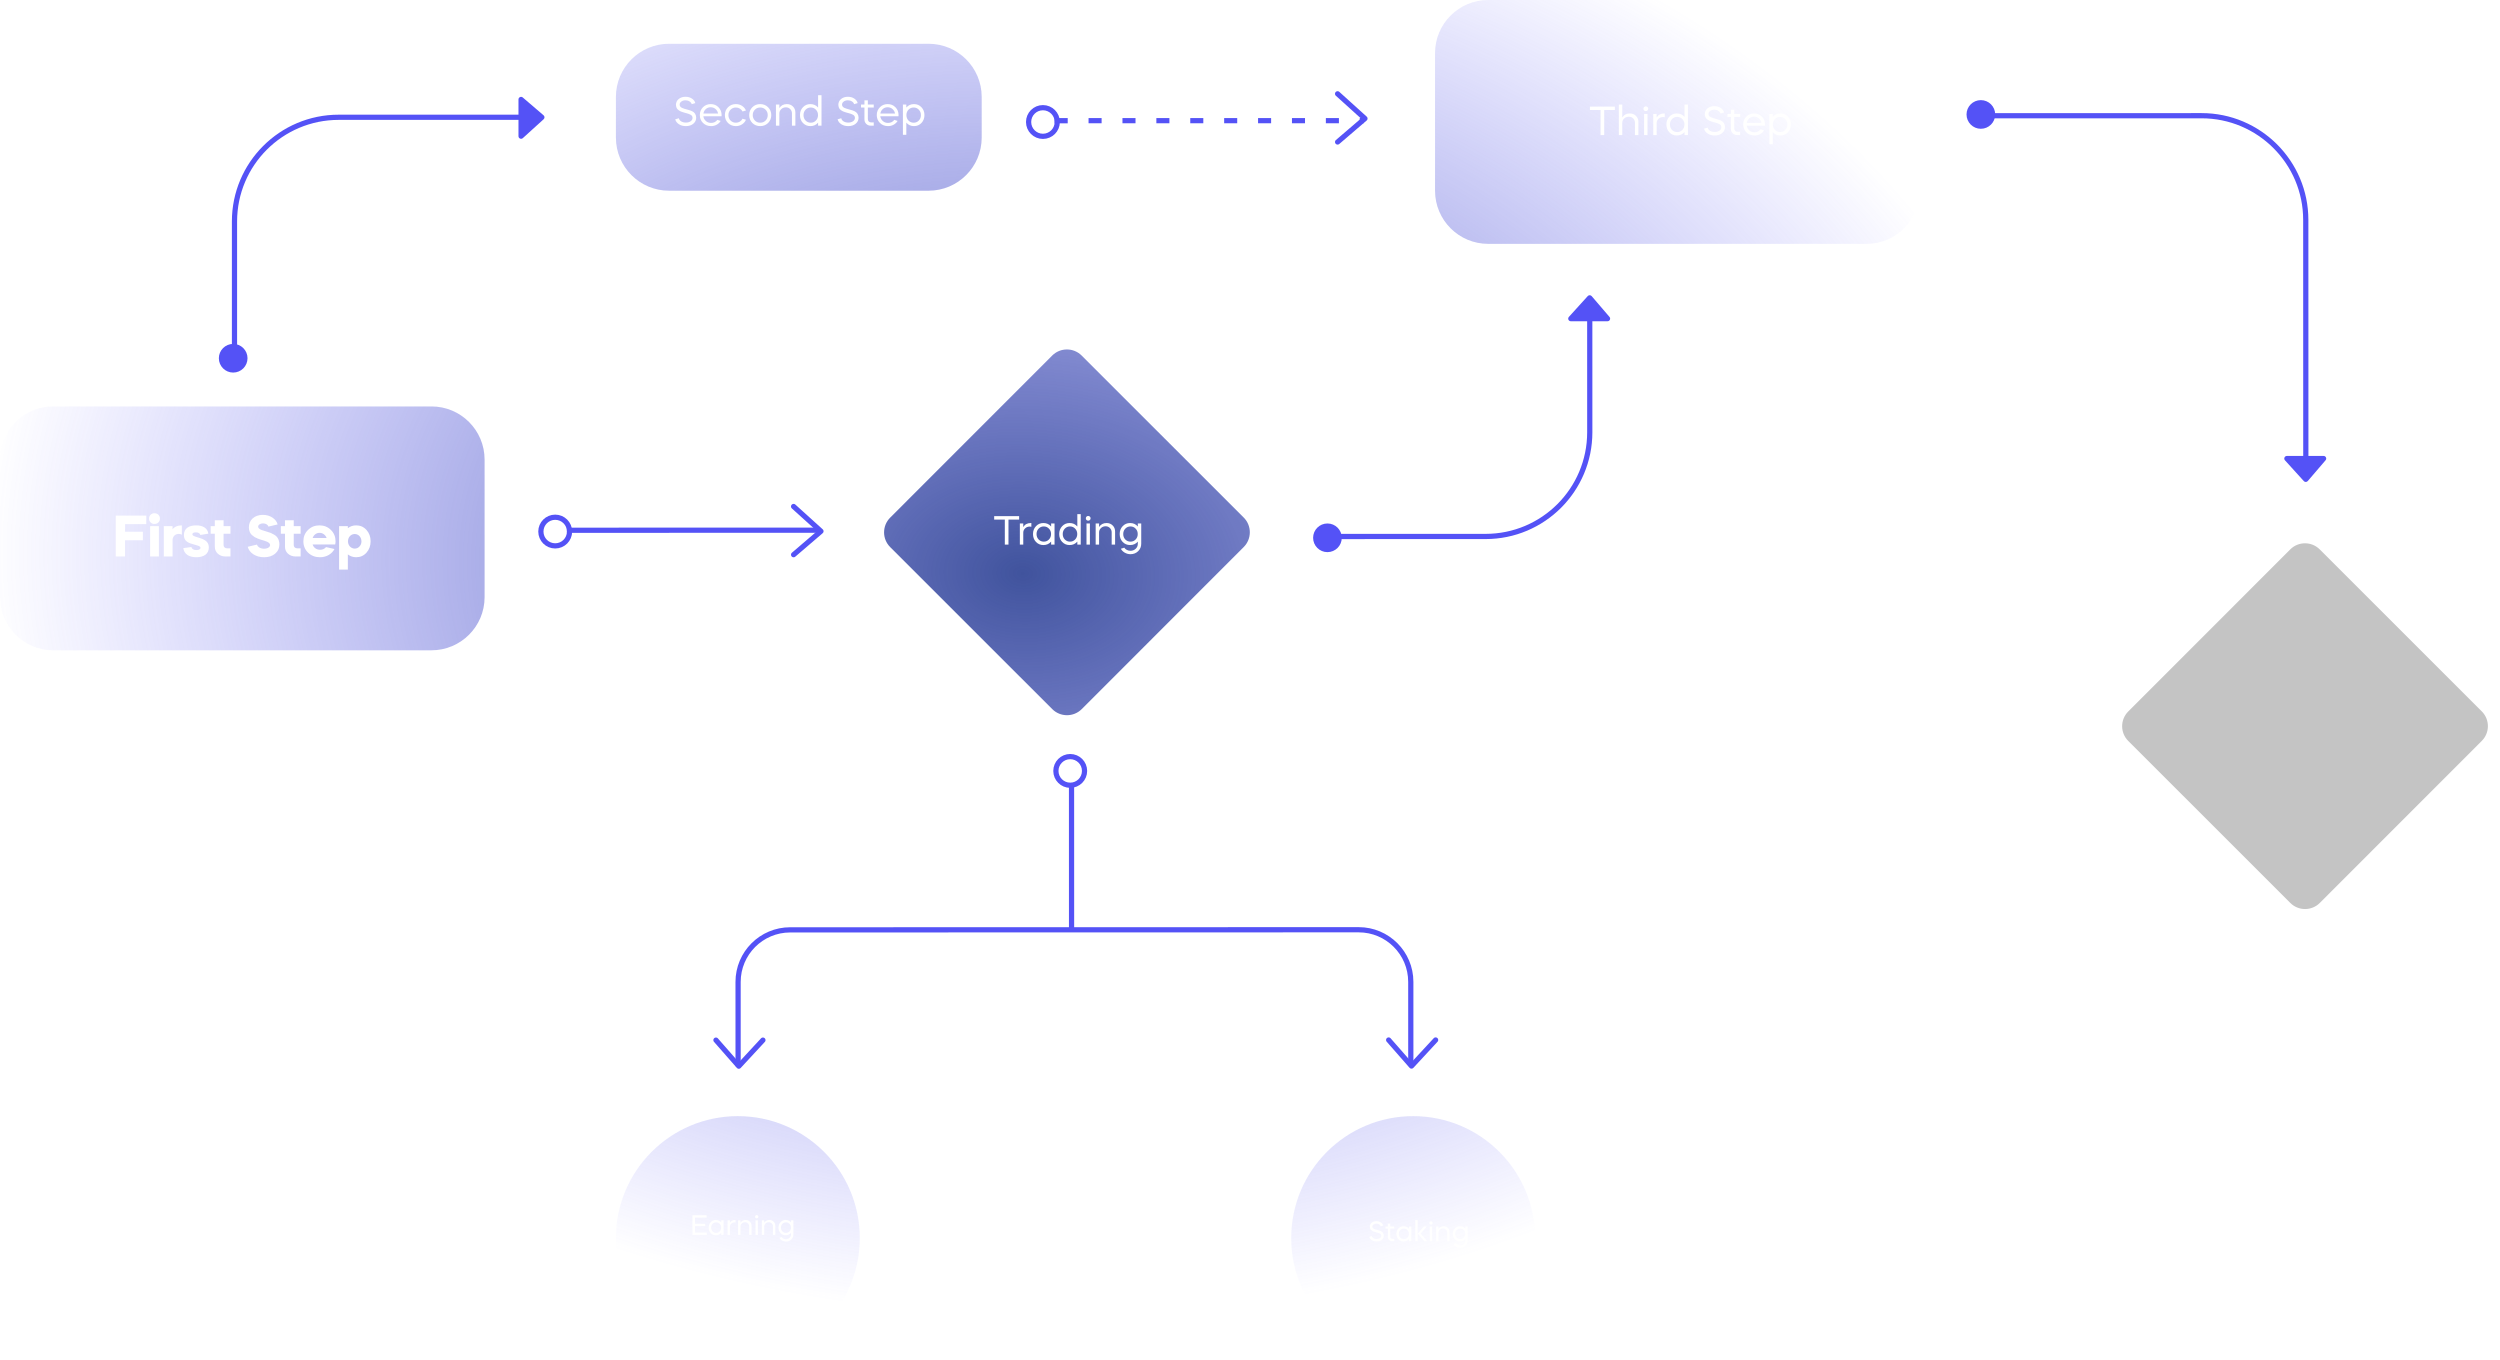 <svg width="500" height="272" viewBox="0 0 500 272" fill="none" xmlns="http://www.w3.org/2000/svg">
<line x1="113.387" y1="106.05" x2="163.93" y2="106.039" stroke="#5452F6" stroke-width="1.042"/>
<path d="M158.718 101.297L164.191 106.247L158.72 110.938" stroke="#5452F6" stroke-width="1.042" stroke-linecap="round" stroke-linejoin="round"/>
<circle cx="111.042" cy="106.311" r="2.866" stroke="#5452F6" stroke-width="1.042"/>
<path d="M398.518 23.15L440.305 23.141C451.817 23.139 461.152 32.47 461.154 43.982L461.165 95.618" stroke="#5452F6" stroke-width="1.042" stroke-linecap="round" stroke-linejoin="round"/>
<path d="M460.768 96.223L456.991 92.061C456.687 91.726 456.924 91.189 457.377 91.189L464.721 91.188C465.166 91.188 465.406 91.71 465.117 92.048L461.549 96.211C461.345 96.45 460.979 96.455 460.768 96.223Z" fill="#5452F6"/>
<circle r="2.866" transform="matrix(0 1 1 -0 396.172 22.89)" fill="#5452F6"/>
<path d="M267.833 107.3L297.115 107.294C308.627 107.291 317.957 97.957 317.955 86.445L317.95 59.82" stroke="#5452F6" stroke-width="1.042" stroke-linecap="round" stroke-linejoin="round"/>
<path d="M317.552 59.215L313.776 63.379C313.473 63.714 313.711 64.25 314.163 64.25L321.507 64.249C321.952 64.249 322.192 63.726 321.902 63.388L318.334 59.226C318.129 58.988 317.763 58.983 317.552 59.215Z" fill="#5452F6"/>
<circle cx="265.488" cy="107.561" r="2.866" transform="rotate(-90.012 265.488 107.561)" fill="#5452F6"/>
<line x1="210.932" y1="24.14" x2="272.73" y2="24.127" stroke="#5452F6" stroke-width="1.042" stroke-dasharray="2.61 4.17"/>
<path d="M267.518 18.76L272.99 23.709L267.52 28.4" stroke="#5452F6" stroke-width="1.042" stroke-linecap="round" stroke-linejoin="round"/>
<circle cx="208.586" cy="24.401" r="2.866" stroke="#5452F6" stroke-width="1.042"/>
<path d="M147.621 213.236L147.617 196.396C147.616 190.64 152.281 185.973 158.038 185.972L271.733 185.949C277.489 185.948 282.156 190.613 282.158 196.369L282.161 213.209" stroke="#5452F6" stroke-width="1.042"/>
<line x1="214.312" y1="185.713" x2="214.306" y2="157.052" stroke="#5452F6" stroke-width="1.042"/>
<path d="M287.124 207.997L282.301 213.209L277.731 207.999" stroke="#5452F6" stroke-width="1.042" stroke-linecap="round" stroke-linejoin="round"/>
<path d="M152.584 208.024L147.761 213.237L143.191 208.026" stroke="#5452F6" stroke-width="1.042" stroke-linecap="round" stroke-linejoin="round"/>
<circle cx="214.044" cy="154.185" r="2.866" stroke="#5452F6" stroke-width="1.042"/>
<path d="M458.049 109.881C459.677 108.252 462.317 108.252 463.945 109.879L496.358 142.279C497.986 143.907 497.987 146.546 496.359 148.175L463.959 180.588C462.332 182.216 459.692 182.217 458.064 180.589L425.651 148.189C424.022 146.562 424.022 143.922 425.649 142.294L458.049 109.881Z" fill="#C4C4C4"/>
<g filter="url(#filter0_b_43_1636)">
<path fill-rule="evenodd" clip-rule="evenodd" d="M297.637 0C291.766 0 287.007 4.759 287.007 10.63V38.142C287.007 44.013 291.766 48.772 297.637 48.772H373.297C379.167 48.772 383.926 44.013 383.926 38.142V10.63C383.926 4.759 379.167 0 373.297 0H297.637ZM10.63 81.287C4.759 81.287 0 86.046 0 91.917V119.43C0 125.301 4.759 130.06 10.63 130.06H86.29C92.16 130.06 96.919 125.301 96.919 119.43V91.917C96.919 86.046 92.16 81.287 86.29 81.287H10.63ZM147.568 223.228C134.1 223.228 123.182 234.146 123.182 247.614C123.182 261.082 134.1 272 147.568 272C161.036 272 171.954 261.082 171.954 247.614C171.954 234.146 161.036 223.228 147.568 223.228ZM258.244 247.614C258.244 234.146 269.162 223.228 282.63 223.228C296.098 223.228 307.016 234.146 307.016 247.614C307.016 261.082 296.098 272 282.63 272C269.162 272 258.244 261.082 258.244 247.614ZM123.182 19.384C123.182 13.513 127.941 8.754 133.811 8.754H185.71C191.581 8.754 196.34 13.513 196.34 19.384V27.513C196.34 33.383 191.581 38.142 185.71 38.142H133.811C127.941 38.142 123.182 33.383 123.182 27.513V19.384ZM216.331 71.111C214.703 69.484 212.063 69.484 210.435 71.113L178.036 103.526C176.408 105.154 176.409 107.794 178.037 109.421L210.45 141.821C212.078 143.449 214.718 143.448 216.346 141.82L248.745 109.407C250.373 107.778 250.373 105.139 248.744 103.511L216.331 71.111Z" fill="url(#paint0_radial_43_1636)"/>
</g>
<path d="M46.898 71.908L46.898 44.302C46.898 32.791 56.228 23.46 67.739 23.457L108.124 23.449" stroke="#5452F6" stroke-width="1.042" stroke-linecap="round" stroke-linejoin="round"/>
<path d="M108.729 23.846L104.567 27.623C104.233 27.927 103.696 27.689 103.696 27.237L103.695 19.893C103.694 19.448 104.217 19.207 104.555 19.497L108.718 23.064C108.956 23.268 108.962 23.635 108.729 23.846Z" fill="#5452F6"/>
<circle r="2.866" transform="matrix(1 -0 -0 -1 46.637 71.648)" fill="#5452F6"/>
<path d="M23.152 103.125V111.296H25.008V108.051H28.58V106.347H25.008V104.829H29.257V103.125H23.152ZM31.776 111.296V105.226H30.025V111.296H31.776ZM30.118 104.49C30.328 104.689 30.585 104.794 30.901 104.794C31.216 104.794 31.473 104.689 31.671 104.49C31.881 104.292 31.986 104.035 31.986 103.72C31.986 103.405 31.881 103.148 31.671 102.949C31.473 102.751 31.216 102.646 30.901 102.646C30.585 102.646 30.328 102.751 30.118 102.949C29.92 103.148 29.815 103.405 29.815 103.72C29.815 104.035 29.92 104.292 30.118 104.49ZM34.512 105.226H32.761V111.296H34.512V108.028C34.512 107.316 35.038 106.779 35.738 106.779C35.995 106.779 36.205 106.837 36.368 106.942V105.074C35.539 105.074 34.921 105.331 34.512 105.856V105.226ZM41.674 106.732C41.522 105.693 40.658 105.074 39.245 105.074C37.763 105.074 36.782 105.681 36.782 107.024C36.782 107.923 37.249 108.46 38.382 108.775L39.49 109.102C39.899 109.218 40.098 109.37 40.098 109.569C40.098 109.849 39.771 110.012 39.304 110.012C38.732 110.012 38.382 109.814 38.265 109.405L36.654 109.627C36.829 110.783 37.739 111.448 39.269 111.448C40.775 111.448 41.767 110.771 41.767 109.499C41.767 108.576 41.265 108.016 40.039 107.631L38.953 107.28C38.638 107.164 38.475 107.024 38.475 106.872C38.475 106.603 38.708 106.475 39.164 106.475C39.666 106.475 39.969 106.65 40.074 106.989L41.674 106.732ZM42.134 106.743H42.963V109.358C42.963 109.907 43.162 110.374 43.57 110.748C43.979 111.11 44.492 111.296 45.088 111.296H46.092V109.662H45.38C44.995 109.662 44.714 109.394 44.714 109.02V106.743H46.092V105.226H44.714V104.047H42.963V105.226H42.134V106.743ZM55.528 104.887C55.376 104.339 55.038 103.883 54.489 103.521C53.952 103.16 53.31 102.973 52.574 102.973C51.745 102.973 51.068 103.206 50.543 103.673C50.029 104.128 49.773 104.736 49.773 105.483C49.773 105.961 49.924 106.382 50.099 106.673C50.275 106.965 50.683 107.245 50.928 107.421C51.057 107.502 51.243 107.584 51.489 107.689L52.061 107.899C52.201 107.934 52.411 108.004 52.679 108.086L52.796 108.121C53.263 108.273 53.543 108.366 53.812 108.6C53.952 108.716 54.022 108.845 54.022 108.997C54.022 109.429 53.485 109.744 52.819 109.744C52.084 109.744 51.524 109.382 51.395 108.915L49.539 109.358C49.714 109.977 50.088 110.479 50.683 110.864C51.279 111.25 51.991 111.448 52.819 111.448C53.718 111.448 54.454 111.215 55.026 110.736C55.598 110.257 55.878 109.627 55.878 108.833C55.831 107.829 55.434 107.257 54.757 106.895C54.29 106.615 54.034 106.533 53.532 106.382C52.878 106.183 52.469 106.055 52.306 105.996C51.85 105.81 51.629 105.588 51.629 105.343C51.629 104.957 52.049 104.677 52.609 104.677C53.158 104.677 53.59 104.957 53.695 105.319L55.528 104.887ZM56.168 106.743H56.997V109.358C56.997 109.907 57.196 110.374 57.604 110.748C58.013 111.11 58.526 111.296 59.122 111.296H60.126V109.662H59.414C59.029 109.662 58.748 109.394 58.748 109.02V106.743H60.126V105.226H58.748V104.047H56.997V105.226H56.168V106.743ZM67.039 108.892C67.086 108.693 67.109 108.483 67.109 108.261C67.109 107.362 66.805 106.603 66.187 105.996C65.568 105.378 64.809 105.074 63.898 105.074C62.976 105.074 62.218 105.378 61.599 105.996C60.98 106.603 60.676 107.362 60.676 108.261C60.676 109.172 60.992 109.931 61.622 110.538C62.252 111.145 63.046 111.448 63.992 111.448C65.288 111.448 66.35 110.818 66.899 109.802L65.206 109.417C64.903 109.779 64.506 109.954 64.004 109.954C63.291 109.954 62.719 109.534 62.521 108.892H67.039ZM62.533 107.596C62.731 106.977 63.28 106.568 63.898 106.568C64.552 106.568 65.101 106.977 65.323 107.596H62.533ZM69.569 113.923V110.888C70.071 111.261 70.619 111.448 71.238 111.448C72.055 111.448 72.744 111.145 73.293 110.538C73.841 109.919 74.122 109.16 74.122 108.261C74.122 107.351 73.841 106.592 73.293 105.985C72.744 105.378 72.055 105.074 71.238 105.074C70.608 105.074 70.047 105.261 69.569 105.634V105.226H67.818V113.923H69.569ZM70.946 106.802C71.693 106.802 72.289 107.432 72.289 108.273C72.289 108.681 72.16 109.02 71.892 109.3C71.635 109.58 71.32 109.72 70.946 109.72C70.187 109.72 69.592 109.078 69.592 108.273C69.592 107.432 70.187 106.802 70.946 106.802Z" fill="white"/>
<path d="M139.061 20.622L138.337 20.833C138.288 20.616 138.147 20.435 137.914 20.289C137.687 20.137 137.419 20.061 137.11 20.061C136.768 20.061 136.487 20.145 136.264 20.313C136.042 20.476 135.931 20.681 135.931 20.931C135.931 21.202 136.083 21.413 136.386 21.565C136.625 21.679 136.991 21.798 137.484 21.922C137.885 22.025 138.196 22.131 138.418 22.239C138.939 22.483 139.212 22.909 139.239 23.516C139.239 24.025 139.044 24.437 138.654 24.751C138.275 25.066 137.782 25.223 137.175 25.223C136.627 25.223 136.161 25.095 135.777 24.841C135.392 24.591 135.148 24.266 135.045 23.865L135.777 23.646C135.82 23.895 135.972 24.104 136.232 24.272C136.497 24.434 136.812 24.515 137.175 24.515C137.554 24.515 137.871 24.429 138.126 24.255C138.381 24.077 138.508 23.849 138.508 23.573C138.508 23.291 138.372 23.079 138.101 22.939C137.863 22.814 137.589 22.714 137.28 22.638L136.939 22.548L136.622 22.451L136.289 22.337C136.272 22.332 136.248 22.323 136.216 22.313C136.188 22.296 136.153 22.28 136.11 22.264C136.067 22.242 136.029 22.223 135.996 22.207C135.861 22.142 135.701 22.025 135.516 21.857C135.332 21.673 135.224 21.381 135.191 20.98C135.191 20.497 135.37 20.107 135.728 19.809C136.091 19.506 136.549 19.354 137.102 19.354C137.6 19.354 138.026 19.473 138.378 19.711C138.735 19.945 138.963 20.248 139.061 20.622ZM144.306 23.256H140.673C140.721 23.635 140.889 23.952 141.177 24.207C141.458 24.456 141.805 24.581 142.217 24.581C142.754 24.581 143.171 24.377 143.469 23.971L144.135 24.182C143.94 24.507 143.672 24.762 143.331 24.946C142.995 25.131 142.623 25.223 142.217 25.223C141.578 25.223 141.041 25.014 140.608 24.597C140.179 24.174 139.965 23.648 139.965 23.02C139.965 22.391 140.174 21.868 140.591 21.451C141.009 21.028 141.526 20.817 142.144 20.817C142.767 20.817 143.285 21.028 143.696 21.451C144.114 21.868 144.322 22.391 144.322 23.02C144.322 23.036 144.317 23.115 144.306 23.256ZM140.681 22.703H143.615C143.55 22.34 143.379 22.039 143.103 21.8C142.832 21.567 142.507 21.451 142.128 21.451C141.759 21.451 141.442 21.567 141.177 21.8C140.911 22.034 140.746 22.334 140.681 22.703ZM149.193 22.093L148.51 22.296C148.386 22.052 148.204 21.86 147.966 21.719C147.733 21.573 147.47 21.5 147.177 21.5C146.749 21.5 146.394 21.646 146.112 21.939C145.825 22.226 145.682 22.586 145.682 23.02C145.682 23.448 145.825 23.811 146.112 24.109C146.4 24.396 146.755 24.54 147.177 24.54C147.47 24.54 147.733 24.47 147.966 24.329C148.204 24.182 148.386 23.987 148.51 23.743L149.193 23.947C149.02 24.342 148.752 24.654 148.388 24.881C148.031 25.109 147.627 25.223 147.177 25.223C146.554 25.223 146.028 25.014 145.6 24.597C145.183 24.169 144.974 23.643 144.974 23.02C144.974 22.391 145.183 21.868 145.6 21.451C146.023 21.028 146.549 20.817 147.177 20.817C147.627 20.817 148.031 20.931 148.388 21.158C148.752 21.386 149.02 21.698 149.193 22.093ZM150.466 24.597C150.049 24.169 149.841 23.643 149.841 23.02C149.841 22.391 150.049 21.868 150.466 21.451C150.889 21.028 151.415 20.817 152.043 20.817C152.672 20.817 153.198 21.028 153.62 21.451C154.043 21.868 154.254 22.391 154.254 23.02C154.254 23.648 154.043 24.174 153.62 24.597C153.192 25.014 152.667 25.223 152.043 25.223C151.42 25.223 150.895 25.014 150.466 24.597ZM152.043 24.54C152.472 24.54 152.829 24.396 153.116 24.109C153.404 23.811 153.547 23.448 153.547 23.02C153.547 22.586 153.404 22.226 153.116 21.939C152.829 21.646 152.472 21.5 152.043 21.5C151.615 21.5 151.26 21.646 150.979 21.939C150.691 22.226 150.548 22.586 150.548 23.02C150.548 23.448 150.691 23.811 150.979 24.109C151.266 24.396 151.621 24.54 152.043 24.54ZM155.188 25.133V20.906H155.871V21.614C156.207 21.082 156.708 20.817 157.375 20.817C157.862 20.817 158.266 20.977 158.586 21.297C158.911 21.611 159.074 22.012 159.074 22.5V25.133H158.391V22.678C158.391 22.337 158.274 22.05 158.041 21.817C157.814 21.584 157.529 21.467 157.188 21.467C156.819 21.467 156.508 21.587 156.253 21.825C155.998 22.063 155.871 22.353 155.871 22.695V25.133H155.188ZM162.074 20.817C162.709 20.817 163.223 21.047 163.619 21.508V19.037H164.302V25.133H163.619V24.532C163.223 24.992 162.709 25.223 162.074 25.223C161.484 25.223 160.988 25.014 160.587 24.597C160.191 24.18 159.994 23.654 159.994 23.02C159.994 22.386 160.191 21.863 160.587 21.451C160.983 21.028 161.478 20.817 162.074 20.817ZM162.148 21.5C161.741 21.5 161.397 21.646 161.115 21.939C160.839 22.226 160.701 22.586 160.701 23.02C160.701 23.453 160.839 23.816 161.115 24.109C161.402 24.396 161.747 24.54 162.148 24.54C162.559 24.54 162.904 24.396 163.18 24.109C163.462 23.822 163.603 23.459 163.603 23.02C163.603 22.581 163.462 22.221 163.18 21.939C162.904 21.646 162.559 21.5 162.148 21.5ZM171.536 20.622L170.812 20.833C170.764 20.616 170.623 20.435 170.39 20.289C170.162 20.137 169.894 20.061 169.585 20.061C169.244 20.061 168.962 20.145 168.74 20.313C168.517 20.476 168.406 20.681 168.406 20.931C168.406 21.202 168.558 21.413 168.862 21.565C169.1 21.679 169.466 21.798 169.959 21.922C170.36 22.025 170.672 22.131 170.894 22.239C171.414 22.483 171.688 22.909 171.715 23.516C171.715 24.025 171.52 24.437 171.129 24.751C170.75 25.066 170.257 25.223 169.65 25.223C169.103 25.223 168.637 25.095 168.252 24.841C167.867 24.591 167.623 24.266 167.52 23.865L168.252 23.646C168.295 23.895 168.447 24.104 168.707 24.272C168.973 24.434 169.287 24.515 169.65 24.515C170.029 24.515 170.346 24.429 170.601 24.255C170.856 24.077 170.983 23.849 170.983 23.573C170.983 23.291 170.848 23.079 170.577 22.939C170.338 22.814 170.065 22.714 169.756 22.638L169.414 22.548L169.097 22.451L168.764 22.337C168.748 22.332 168.723 22.323 168.691 22.313C168.664 22.296 168.628 22.28 168.585 22.264C168.542 22.242 168.504 22.223 168.471 22.207C168.336 22.142 168.176 22.025 167.992 21.857C167.807 21.673 167.699 21.381 167.667 20.98C167.667 20.497 167.845 20.107 168.203 19.809C168.566 19.506 169.024 19.354 169.577 19.354C170.075 19.354 170.501 19.473 170.853 19.711C171.211 19.945 171.438 20.248 171.536 20.622ZM172.205 21.508V20.906H172.888V20.061H173.571V20.906H174.749V21.508H173.571V23.808C173.571 23.998 173.627 24.158 173.741 24.288C173.86 24.413 174.007 24.475 174.18 24.475H174.749V25.133H174.131C173.779 25.133 173.484 25.014 173.245 24.776C173.007 24.537 172.888 24.242 172.888 23.89V21.508H172.205ZM179.695 23.256H176.061C176.11 23.635 176.278 23.952 176.565 24.207C176.847 24.456 177.194 24.581 177.606 24.581C178.142 24.581 178.559 24.377 178.857 23.971L179.524 24.182C179.329 24.507 179.061 24.762 178.719 24.946C178.383 25.131 178.012 25.223 177.606 25.223C176.966 25.223 176.43 25.014 175.996 24.597C175.568 24.174 175.354 23.648 175.354 23.02C175.354 22.391 175.563 21.868 175.98 21.451C176.397 21.028 176.915 20.817 177.532 20.817C178.156 20.817 178.673 21.028 179.085 21.451C179.502 21.868 179.711 22.391 179.711 23.02C179.711 23.036 179.706 23.115 179.695 23.256ZM176.069 22.703H179.004C178.939 22.34 178.768 22.039 178.492 21.8C178.221 21.567 177.896 21.451 177.516 21.451C177.148 21.451 176.831 21.567 176.565 21.8C176.3 22.034 176.134 22.334 176.069 22.703ZM181.265 26.962H180.582V20.906H181.265V21.508C181.661 21.047 182.173 20.817 182.802 20.817C183.398 20.817 183.894 21.028 184.289 21.451C184.69 21.868 184.891 22.391 184.891 23.02C184.891 23.643 184.69 24.169 184.289 24.597C183.888 25.014 183.392 25.223 182.802 25.223C182.173 25.223 181.661 24.992 181.265 24.532V26.962ZM182.728 21.5C182.322 21.5 181.978 21.646 181.696 21.939C181.42 22.226 181.282 22.586 181.282 23.02C181.282 23.453 181.42 23.816 181.696 24.109C181.983 24.396 182.327 24.54 182.728 24.54C183.14 24.54 183.484 24.396 183.761 24.109C184.043 23.822 184.183 23.459 184.183 23.02C184.183 22.581 184.043 22.221 183.761 21.939C183.484 21.646 183.14 21.5 182.728 21.5Z" fill="white"/>
<path d="M200.964 103.914H198.834V103.231H203.825V103.914H201.695V108.921H200.964V103.914ZM204.653 106.532V108.921H203.97V104.694H204.653V105.41C204.973 104.873 205.474 104.605 206.157 104.605H206.271V105.361C206.184 105.328 206.084 105.312 205.97 105.312C205.596 105.312 205.284 105.429 205.035 105.662C204.78 105.9 204.653 106.19 204.653 106.532ZM208.682 104.605C209.316 104.605 209.83 104.835 210.226 105.296V104.694H210.909V108.921H210.226V108.32C209.83 108.78 209.316 109.011 208.682 109.011C208.091 109.011 207.595 108.802 207.194 108.385C206.798 107.968 206.601 107.442 206.601 106.808C206.601 106.174 206.798 105.651 207.194 105.239C207.59 104.816 208.085 104.605 208.682 104.605ZM208.755 105.288C208.348 105.288 208.004 105.434 207.722 105.727C207.446 106.014 207.308 106.374 207.308 106.808C207.308 107.241 207.446 107.605 207.722 107.897C208.01 108.184 208.354 108.328 208.755 108.328C209.167 108.328 209.511 108.184 209.787 107.897C210.069 107.61 210.21 107.247 210.21 106.808C210.21 106.369 210.069 106.009 209.787 105.727C209.511 105.434 209.167 105.288 208.755 105.288ZM213.921 104.605C214.555 104.605 215.07 104.835 215.465 105.296V102.825H216.148V108.921H215.465V108.32C215.07 108.78 214.555 109.011 213.921 109.011C213.33 109.011 212.834 108.802 212.433 108.385C212.038 107.968 211.84 107.442 211.84 106.808C211.84 106.174 212.038 105.651 212.433 105.239C212.829 104.816 213.325 104.605 213.921 104.605ZM213.994 105.288C213.588 105.288 213.243 105.434 212.962 105.727C212.685 106.014 212.547 106.374 212.547 106.808C212.547 107.241 212.685 107.605 212.962 107.897C213.249 108.184 213.593 108.328 213.994 108.328C214.406 108.328 214.75 108.184 215.026 107.897C215.308 107.61 215.449 107.247 215.449 106.808C215.449 106.369 215.308 106.009 215.026 105.727C214.75 105.434 214.406 105.288 213.994 105.288ZM217.981 108.921H217.299V104.694H217.981V108.921ZM217.299 104.004C217.212 103.911 217.168 103.798 217.168 103.662C217.168 103.527 217.212 103.416 217.299 103.329C217.391 103.237 217.504 103.191 217.64 103.191C217.775 103.191 217.889 103.237 217.981 103.329C218.073 103.416 218.12 103.527 218.12 103.662C218.12 103.798 218.073 103.911 217.981 104.004C217.889 104.09 217.775 104.134 217.64 104.134C217.504 104.134 217.391 104.09 217.299 104.004ZM219.132 108.921V104.694H219.815V105.402C220.151 104.871 220.652 104.605 221.319 104.605C221.807 104.605 222.21 104.765 222.53 105.085C222.855 105.399 223.018 105.8 223.018 106.288V108.921H222.335V106.467C222.335 106.125 222.218 105.838 221.985 105.605C221.758 105.372 221.473 105.255 221.132 105.255C220.763 105.255 220.452 105.375 220.197 105.613C219.942 105.851 219.815 106.141 219.815 106.483V108.921H219.132ZM226.019 109.011C225.428 109.011 224.932 108.802 224.531 108.385C224.135 107.968 223.938 107.442 223.938 106.808C223.938 106.174 224.135 105.651 224.531 105.239C224.927 104.816 225.423 104.605 226.019 104.605C226.653 104.605 227.168 104.835 227.563 105.296V104.694H228.246V108.743C228.246 109.344 228.04 109.843 227.628 110.238C227.211 110.639 226.704 110.84 226.108 110.84C225.696 110.84 225.309 110.737 224.946 110.531C224.593 110.325 224.336 110.065 224.173 109.751L224.856 109.531C224.97 109.715 225.138 109.864 225.36 109.978C225.588 110.097 225.829 110.157 226.084 110.157C226.501 110.157 226.853 110.021 227.14 109.751C227.428 109.48 227.569 109.144 227.563 108.743V108.32C227.168 108.78 226.653 109.011 226.019 109.011ZM226.092 105.288C225.685 105.288 225.341 105.434 225.059 105.727C224.783 106.014 224.645 106.374 224.645 106.808C224.645 107.241 224.783 107.605 225.059 107.897C225.347 108.184 225.691 108.328 226.092 108.328C226.504 108.328 226.848 108.184 227.124 107.897C227.406 107.61 227.547 107.247 227.547 106.808C227.547 106.369 227.406 106.009 227.124 105.727C226.848 105.434 226.504 105.288 226.092 105.288Z" fill="white"/>
<path d="M320.11 22.002H317.981V21.319H322.972V22.002H320.842V27.009H320.11V22.002ZM323.768 27.009V20.912H324.451V23.489C324.787 22.958 325.291 22.692 325.963 22.692C326.451 22.692 326.86 22.852 327.19 23.172C327.515 23.486 327.678 23.887 327.678 24.375V27.009H326.995V24.554C326.995 24.212 326.879 23.925 326.646 23.692C326.413 23.459 326.123 23.343 325.776 23.343C325.402 23.343 325.088 23.462 324.833 23.7C324.578 23.939 324.451 24.229 324.451 24.57V27.009H323.768ZM329.5 27.009H328.817V22.782H329.5V27.009ZM328.817 22.091C328.73 21.999 328.687 21.885 328.687 21.75C328.687 21.614 328.73 21.503 328.817 21.416C328.909 21.324 329.023 21.278 329.158 21.278C329.294 21.278 329.407 21.324 329.5 21.416C329.592 21.503 329.638 21.614 329.638 21.75C329.638 21.885 329.592 21.999 329.5 22.091C329.407 22.178 329.294 22.221 329.158 22.221C329.023 22.221 328.909 22.178 328.817 22.091ZM331.333 24.619V27.009H330.65V22.782H331.333V23.497C331.653 22.961 332.154 22.692 332.837 22.692H332.951V23.448C332.864 23.416 332.764 23.4 332.65 23.4C332.276 23.4 331.965 23.516 331.715 23.749C331.461 23.988 331.333 24.277 331.333 24.619ZM335.362 22.692C335.996 22.692 336.511 22.923 336.906 23.383V20.912H337.589V27.009H336.906V26.407C336.511 26.868 335.996 27.098 335.362 27.098C334.771 27.098 334.275 26.89 333.874 26.472C333.479 26.055 333.281 25.529 333.281 24.895C333.281 24.261 333.479 23.738 333.874 23.326C334.27 22.904 334.766 22.692 335.362 22.692ZM335.435 23.375C335.028 23.375 334.684 23.522 334.403 23.814C334.126 24.101 333.988 24.462 333.988 24.895C333.988 25.329 334.126 25.692 334.403 25.985C334.69 26.272 335.034 26.415 335.435 26.415C335.847 26.415 336.191 26.272 336.467 25.985C336.749 25.697 336.89 25.334 336.89 24.895C336.89 24.456 336.749 24.096 336.467 23.814C336.191 23.522 335.847 23.375 335.435 23.375ZM344.823 22.497L344.1 22.709C344.051 22.492 343.91 22.31 343.677 22.164C343.449 22.012 343.181 21.936 342.872 21.936C342.531 21.936 342.249 22.02 342.027 22.188C341.805 22.351 341.694 22.557 341.694 22.806C341.694 23.077 341.845 23.288 342.149 23.44C342.387 23.554 342.753 23.673 343.246 23.798C343.647 23.901 343.959 24.007 344.181 24.115C344.701 24.359 344.975 24.784 345.002 25.391C345.002 25.901 344.807 26.312 344.417 26.627C344.037 26.941 343.544 27.098 342.937 27.098C342.39 27.098 341.924 26.971 341.539 26.716C341.154 26.467 340.911 26.142 340.808 25.741L341.539 25.521C341.583 25.77 341.734 25.979 341.994 26.147C342.26 26.31 342.574 26.391 342.937 26.391C343.317 26.391 343.634 26.304 343.888 26.131C344.143 25.952 344.27 25.724 344.27 25.448C344.27 25.166 344.135 24.955 343.864 24.814C343.626 24.689 343.352 24.589 343.043 24.513L342.702 24.424L342.385 24.326L342.051 24.212C342.035 24.207 342.011 24.199 341.978 24.188C341.951 24.172 341.916 24.156 341.872 24.139C341.829 24.118 341.791 24.099 341.759 24.082C341.623 24.017 341.463 23.901 341.279 23.733C341.095 23.549 340.986 23.256 340.954 22.855C340.954 22.373 341.133 21.983 341.49 21.684C341.853 21.381 342.311 21.229 342.864 21.229C343.363 21.229 343.788 21.349 344.14 21.587C344.498 21.82 344.726 22.123 344.823 22.497ZM345.492 23.383V22.782H346.175V21.936H346.858V22.782H348.036V23.383H346.858V25.684C346.858 25.873 346.915 26.033 347.029 26.163C347.148 26.288 347.294 26.35 347.467 26.35H348.036V27.009H347.419C347.066 27.009 346.771 26.89 346.533 26.651C346.294 26.413 346.175 26.117 346.175 25.765V23.383H345.492ZM352.982 25.131H349.348C349.397 25.51 349.565 25.827 349.852 26.082C350.134 26.331 350.481 26.456 350.893 26.456C351.429 26.456 351.847 26.253 352.145 25.846L352.811 26.058C352.616 26.383 352.348 26.638 352.007 26.822C351.671 27.006 351.299 27.098 350.893 27.098C350.253 27.098 349.717 26.89 349.283 26.472C348.855 26.05 348.641 25.524 348.641 24.895C348.641 24.267 348.85 23.744 349.267 23.326C349.684 22.904 350.202 22.692 350.82 22.692C351.443 22.692 351.96 22.904 352.372 23.326C352.79 23.744 352.998 24.267 352.998 24.895C352.998 24.912 352.993 24.99 352.982 25.131ZM349.357 24.578H352.291C352.226 24.215 352.055 23.915 351.779 23.676C351.508 23.443 351.183 23.326 350.803 23.326C350.435 23.326 350.118 23.443 349.852 23.676C349.587 23.909 349.422 24.21 349.357 24.578ZM354.553 28.838H353.87V22.782H354.553V23.383C354.948 22.923 355.46 22.692 356.089 22.692C356.685 22.692 357.181 22.904 357.576 23.326C357.977 23.744 358.178 24.267 358.178 24.895C358.178 25.518 357.977 26.044 357.576 26.472C357.175 26.89 356.68 27.098 356.089 27.098C355.46 27.098 354.948 26.868 354.553 26.407V28.838ZM356.016 23.375C355.609 23.375 355.265 23.522 354.983 23.814C354.707 24.101 354.569 24.462 354.569 24.895C354.569 25.329 354.707 25.692 354.983 25.985C355.271 26.272 355.615 26.415 356.016 26.415C356.428 26.415 356.772 26.272 357.048 25.985C357.33 25.697 357.471 25.334 357.471 24.895C357.471 24.456 357.33 24.096 357.048 23.814C356.772 23.522 356.428 23.375 356.016 23.375Z" fill="white"/>
<path d="M138.489 243.047H141.325V243.52H138.996V244.758H141.038V245.231H138.996V246.514H141.354V246.986H138.489V243.047ZM143.173 243.998C143.612 243.998 143.969 244.158 144.243 244.476V244.06H144.715V246.986H144.243V246.57C143.969 246.889 143.612 247.048 143.173 247.048C142.764 247.048 142.421 246.904 142.143 246.615C141.87 246.326 141.733 245.962 141.733 245.523C141.733 245.084 141.87 244.722 142.143 244.437C142.417 244.144 142.761 243.998 143.173 243.998ZM143.224 244.471C142.943 244.471 142.704 244.572 142.509 244.775C142.318 244.974 142.222 245.223 142.222 245.523C142.222 245.823 142.318 246.075 142.509 246.277C142.708 246.476 142.946 246.576 143.224 246.576C143.509 246.576 143.747 246.476 143.939 246.277C144.134 246.078 144.231 245.827 144.231 245.523C144.231 245.219 144.134 244.97 143.939 244.775C143.747 244.572 143.509 244.471 143.224 244.471ZM145.984 245.332V246.986H145.512V244.06H145.984V244.555C146.206 244.184 146.553 243.998 147.026 243.998H147.104V244.521C147.044 244.499 146.975 244.488 146.896 244.488C146.637 244.488 146.422 244.568 146.249 244.73C146.073 244.895 145.984 245.095 145.984 245.332ZM147.622 246.986V244.06H148.095V244.55C148.327 244.182 148.674 243.998 149.136 243.998C149.474 243.998 149.753 244.109 149.974 244.33C150.2 244.548 150.312 244.825 150.312 245.163V246.986H149.839V245.287C149.839 245.05 149.759 244.852 149.597 244.69C149.44 244.529 149.243 244.448 149.006 244.448C148.751 244.448 148.536 244.531 148.359 244.696C148.183 244.861 148.095 245.062 148.095 245.298V246.986H147.622ZM151.574 246.986H151.101V244.06H151.574V246.986ZM151.101 243.582C151.041 243.518 151.011 243.439 151.011 243.345C151.011 243.251 151.041 243.175 151.101 243.115C151.165 243.051 151.243 243.019 151.337 243.019C151.431 243.019 151.51 243.051 151.574 243.115C151.637 243.175 151.669 243.251 151.669 243.345C151.669 243.439 151.637 243.518 151.574 243.582C151.51 243.642 151.431 243.672 151.337 243.672C151.243 243.672 151.165 243.642 151.101 243.582ZM152.37 246.986V244.06H152.843V244.55C153.076 244.182 153.423 243.998 153.884 243.998C154.222 243.998 154.501 244.109 154.723 244.33C154.948 244.548 155.06 244.825 155.06 245.163V246.986H154.588V245.287C154.588 245.05 154.507 244.852 154.346 244.69C154.188 244.529 153.991 244.448 153.755 244.448C153.5 244.448 153.284 244.531 153.108 244.696C152.931 244.861 152.843 245.062 152.843 245.298V246.986H152.37ZM157.138 247.048C156.729 247.048 156.386 246.904 156.108 246.615C155.834 246.326 155.697 245.962 155.697 245.523C155.697 245.084 155.834 244.722 156.108 244.437C156.382 244.144 156.725 243.998 157.138 243.998C157.577 243.998 157.933 244.158 158.207 244.476V244.06H158.68V246.863C158.68 247.279 158.537 247.624 158.252 247.898C157.963 248.176 157.612 248.314 157.2 248.314C156.915 248.314 156.646 248.243 156.395 248.101C156.151 247.958 155.973 247.778 155.86 247.56L156.333 247.408C156.412 247.536 156.528 247.639 156.682 247.718C156.84 247.8 157.007 247.842 157.183 247.842C157.472 247.842 157.716 247.748 157.914 247.56C158.113 247.373 158.211 247.14 158.207 246.863V246.57C157.933 246.889 157.577 247.048 157.138 247.048ZM157.188 244.471C156.907 244.471 156.669 244.572 156.474 244.775C156.282 244.974 156.187 245.223 156.187 245.523C156.187 245.823 156.282 246.075 156.474 246.277C156.673 246.476 156.911 246.576 157.188 246.576C157.474 246.576 157.712 246.476 157.903 246.277C158.098 246.078 158.196 245.827 158.196 245.523C158.196 245.219 158.098 244.97 157.903 244.775C157.712 244.572 157.474 244.471 157.188 244.471Z" fill="white"/>
<path d="M276.637 245.113L276.136 245.259C276.103 245.109 276.005 244.984 275.844 244.882C275.686 244.777 275.5 244.725 275.287 244.725C275.05 244.725 274.855 244.783 274.701 244.899C274.548 245.012 274.471 245.154 274.471 245.327C274.471 245.514 274.576 245.661 274.786 245.766C274.951 245.845 275.204 245.927 275.545 246.013C275.823 246.085 276.039 246.158 276.193 246.233C276.553 246.402 276.742 246.696 276.761 247.116C276.761 247.469 276.626 247.754 276.356 247.972C276.093 248.189 275.752 248.298 275.332 248.298C274.953 248.298 274.63 248.21 274.364 248.034C274.097 247.861 273.929 247.636 273.857 247.358L274.364 247.206C274.394 247.379 274.499 247.524 274.679 247.64C274.863 247.752 275.08 247.809 275.332 247.809C275.594 247.809 275.814 247.749 275.99 247.629C276.166 247.505 276.255 247.347 276.255 247.156C276.255 246.961 276.161 246.814 275.973 246.717C275.808 246.631 275.619 246.561 275.405 246.509L275.168 246.447L274.949 246.379L274.718 246.3C274.707 246.297 274.69 246.291 274.668 246.284C274.649 246.272 274.624 246.261 274.594 246.25C274.564 246.235 274.538 246.222 274.516 246.21C274.422 246.165 274.311 246.085 274.184 245.968C274.056 245.841 273.981 245.638 273.959 245.361C273.959 245.027 274.082 244.757 274.33 244.55C274.581 244.34 274.898 244.235 275.281 244.235C275.626 244.235 275.921 244.318 276.165 244.483C276.412 244.644 276.57 244.854 276.637 245.113ZM277.1 245.726V245.31H277.573V244.725H278.046V245.31H278.862V245.726H278.046V247.319C278.046 247.45 278.085 247.561 278.164 247.651C278.247 247.737 278.348 247.78 278.468 247.78H278.862V248.236H278.434C278.19 248.236 277.986 248.154 277.821 247.989C277.656 247.824 277.573 247.619 277.573 247.375V245.726H277.1ZM280.721 245.248C281.16 245.248 281.517 245.408 281.79 245.726V245.31H282.263V248.236H281.79V247.82C281.517 248.139 281.16 248.298 280.721 248.298C280.312 248.298 279.969 248.154 279.691 247.865C279.417 247.576 279.281 247.212 279.281 246.773C279.281 246.334 279.417 245.972 279.691 245.687C279.965 245.394 280.309 245.248 280.721 245.248ZM280.772 245.721C280.49 245.721 280.252 245.822 280.057 246.025C279.866 246.224 279.77 246.473 279.77 246.773C279.77 247.073 279.866 247.325 280.057 247.527C280.256 247.726 280.494 247.826 280.772 247.826C281.057 247.826 281.295 247.726 281.487 247.527C281.682 247.328 281.779 247.077 281.779 246.773C281.779 246.469 281.682 246.22 281.487 246.025C281.295 245.822 281.057 245.721 280.772 245.721ZM283.06 248.236V244.016H283.532V248.236H283.06ZM285.463 248.236H284.872L283.555 246.723L284.759 245.31H285.339L284.14 246.723L285.463 248.236ZM286.429 248.236H285.956V245.31H286.429V248.236ZM285.956 244.832C285.896 244.768 285.866 244.689 285.866 244.595C285.866 244.501 285.896 244.425 285.956 244.365C286.02 244.301 286.098 244.269 286.192 244.269C286.286 244.269 286.365 244.301 286.429 244.365C286.492 244.425 286.524 244.501 286.524 244.595C286.524 244.689 286.492 244.768 286.429 244.832C286.365 244.892 286.286 244.922 286.192 244.922C286.098 244.922 286.02 244.892 285.956 244.832ZM287.225 248.236V245.31H287.698V245.8C287.931 245.432 288.278 245.248 288.739 245.248C289.077 245.248 289.356 245.359 289.578 245.58C289.803 245.798 289.915 246.075 289.915 246.413V248.236H289.443V246.537C289.443 246.3 289.362 246.102 289.201 245.94C289.043 245.779 288.846 245.698 288.61 245.698C288.355 245.698 288.139 245.781 287.963 245.946C287.786 246.111 287.698 246.312 287.698 246.548V248.236H287.225ZM291.993 248.298C291.584 248.298 291.241 248.154 290.963 247.865C290.689 247.576 290.552 247.212 290.552 246.773C290.552 246.334 290.689 245.972 290.963 245.687C291.237 245.394 291.58 245.248 291.993 245.248C292.432 245.248 292.788 245.408 293.062 245.726V245.31H293.535V248.113C293.535 248.529 293.392 248.874 293.107 249.148C292.818 249.426 292.467 249.564 292.055 249.564C291.77 249.564 291.501 249.493 291.25 249.351C291.006 249.208 290.828 249.028 290.715 248.81L291.188 248.658C291.267 248.786 291.383 248.889 291.537 248.968C291.695 249.05 291.862 249.092 292.038 249.092C292.327 249.092 292.571 248.998 292.769 248.81C292.968 248.623 293.066 248.39 293.062 248.113V247.82C292.788 248.139 292.432 248.298 291.993 248.298ZM292.044 245.721C291.762 245.721 291.524 245.822 291.329 246.025C291.137 246.224 291.042 246.473 291.042 246.773C291.042 247.073 291.137 247.325 291.329 247.527C291.528 247.726 291.766 247.826 292.044 247.826C292.329 247.826 292.567 247.726 292.758 247.527C292.953 247.328 293.051 247.077 293.051 246.773C293.051 246.469 292.953 246.22 292.758 246.025C292.567 245.822 292.329 245.721 292.044 245.721Z" fill="white"/>
<defs>
<filter id="filter0_b_43_1636" x="-5.628" y="-5.628" width="395.182" height="283.255" filterUnits="userSpaceOnUse" color-interpolation-filters="sRGB">
<feFlood flood-opacity="0" result="BackgroundImageFix"/>
<feGaussianBlur in="BackgroundImageFix" stdDeviation="2.814"/>
<feComposite in2="SourceAlpha" operator="in" result="effect1_backgroundBlur_43_1636"/>
<feBlend mode="normal" in="SourceGraphic" in2="effect1_backgroundBlur_43_1636" result="shape"/>
</filter>
<radialGradient id="paint0_radial_43_1636" cx="0" cy="0" r="1" gradientUnits="userSpaceOnUse" gradientTransform="translate(204.469 114.74) rotate(92.3) scale(148 208.901)">
<stop stop-color="#40539D"/>
<stop offset="1" stop-color="#605CFF" stop-opacity="0"/>
</radialGradient>
</defs>
</svg>
